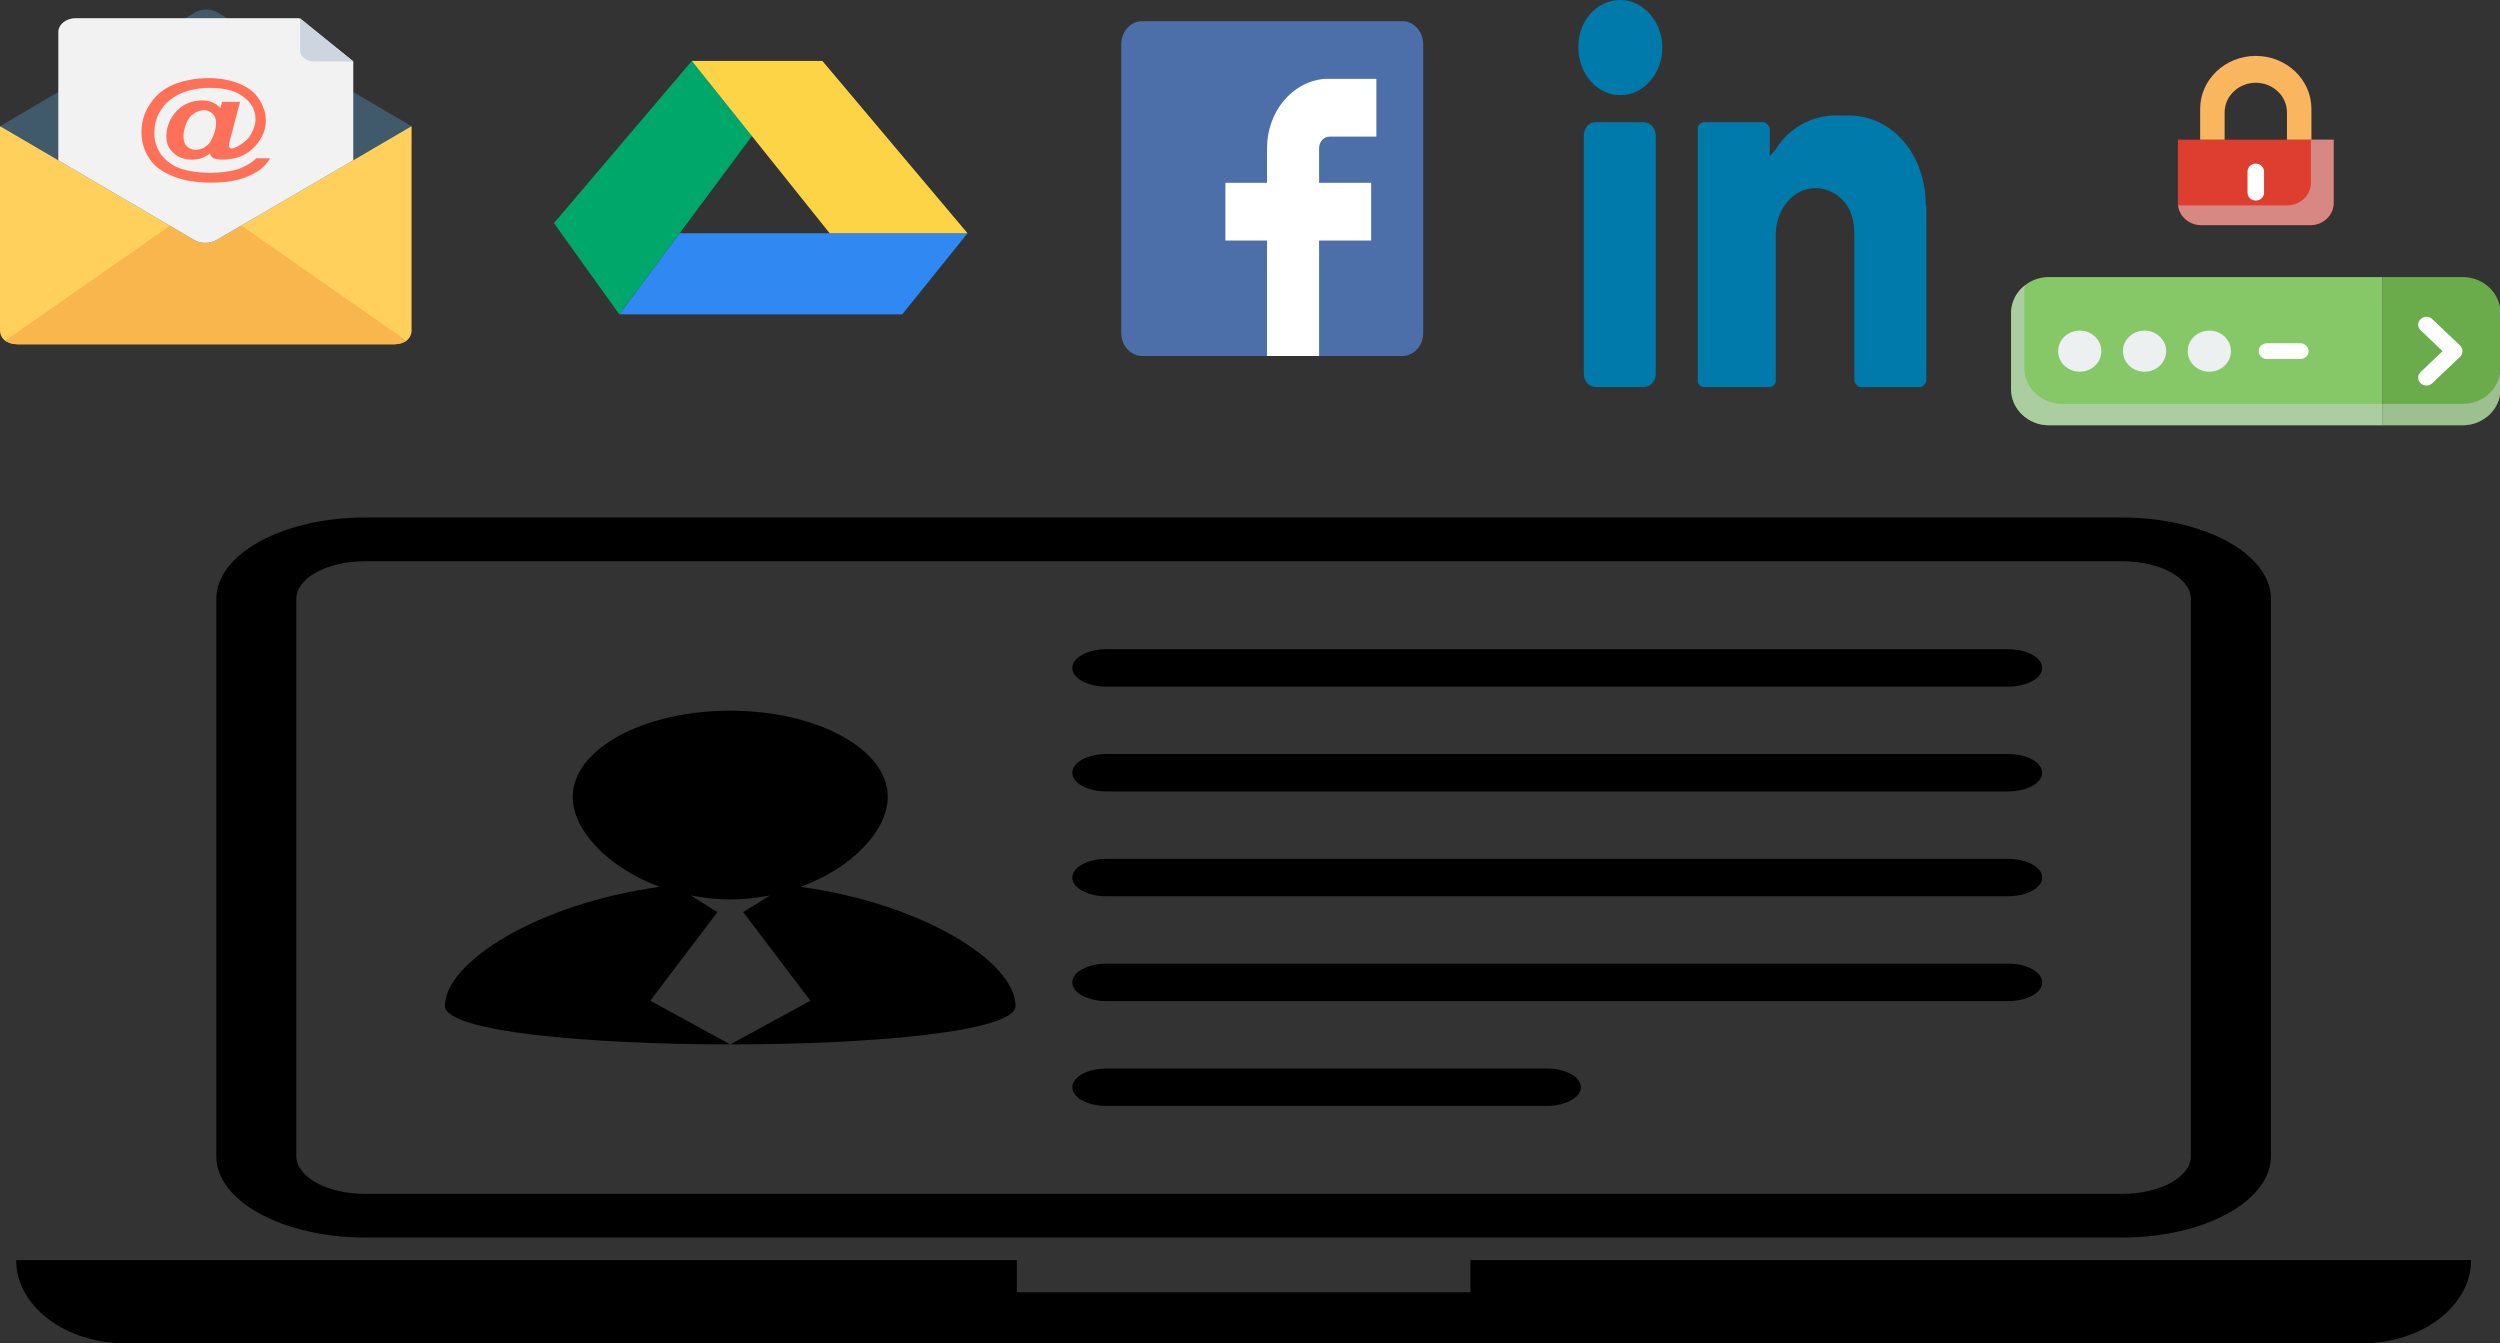 <?xml version="1.0" encoding="UTF-8" standalone="no"?>
<!-- Uploaded to: SVG Repo, www.svgrepo.com, Generator: SVG Repo Mixer Tools -->

<svg
   fill="#000000"
   version="1.1"
   id="Capa_1"
   width="720.183"
   height="386.938"
   viewBox="0 0 194.981 104.759"
   xml:space="preserve"
   sodipodi:docname="personal-data-visualization-in-a-laptop-monitor-svgrepo-com.svg"
   inkscape:version="1.2.2 (b0a8486541, 2022-12-01)"
   xmlns:inkscape="http://www.inkscape.org/namespaces/inkscape"
   xmlns:sodipodi="http://sodipodi.sourceforge.net/DTD/sodipodi-0.dtd"
   xmlns="http://www.w3.org/2000/svg"
   xmlns:svg="http://www.w3.org/2000/svg"><rect x="0" y="0" width="194.981" height="104.759" fill="#333333" stroke="none"/><defs
   id="defs423" /><sodipodi:namedview
   id="namedview421"
   pagecolor="#ffffff"
   bordercolor="#000000"
   borderopacity="0.25"
   inkscape:showpageshadow="2"
   inkscape:pageopacity="0.0"
   inkscape:pagecheckerboard="0"
   inkscape:deskcolor="#d1d1d1"
   showgrid="false"
   inkscape:zoom="0.67375"
   inkscape:cx="309.46197"
   inkscape:cy="169.20223"
   inkscape:window-width="1366"
   inkscape:window-height="675"
   inkscape:window-x="0"
   inkscape:window-y="0"
   inkscape:window-maximized="1"
   inkscape:current-layer="Capa_1" />
<g
   id="g418"
   transform="matrix(0.884,0,0,0.483,1.259,20.256)">
	<g
   id="g416">
		<path
   d="m 30.784,157.895 h 155.021 c 7.24,0 13.129,-5.882 13.129,-13.128 V 54.76 c 0,-7.246 -5.895,-13.131 -13.129,-13.131 H 30.784 c -7.237,0 -13.125,5.885 -13.125,13.131 v 90.007 c -0.007,7.246 5.888,13.128 13.125,13.128 z M 24.719,54.76 c 0,-3.349 2.719,-6.074 6.064,-6.074 h 155.021 c 3.35,0 6.065,2.725 6.065,6.074 v 90.007 c 0,3.349 -2.716,6.077 -6.065,6.077 H 30.784 c -3.346,0 -6.064,-2.729 -6.064,-6.077 V 54.76 Z"
   id="path400" />
		<path
   d="m 128.304,161.536 v 5.2 H 88.287 v -5.2 H 0 c 0,7.404 4.311,13.427 9.597,13.427 h 197.398 c 5.285,0 9.597,-6.028 9.597,-13.427 z"
   id="path402" />
		<path
   d="m 88.174,120.495 c 0,-7.002 -8.068,-16.471 -18.962,-19.232 4.552,-3.057 7.688,-9.104 7.688,-14.541 0,-7.676 -6.217,-13.904 -13.898,-13.904 -7.675,0 -13.898,6.229 -13.898,13.904 0,5.438 3.136,11.484 7.675,14.541 -10.872,2.762 -18.946,12.23 -18.946,19.232 0.005,8.281 50.341,8.281 50.341,0 z M 61.887,105.303 h -0.064 l -2.299,-2.652 c 1.121,0.402 2.269,0.652 3.483,0.652 1.218,0 2.366,-0.238 3.486,-0.637 l -2.308,2.637 H 64.13 l 5.943,14.353 -7.067,7.051 -7.057,-7.051 z"
   id="path404" />
		<path
   d="m 96.2,68.938 h 79.533 c 1.681,0 3.021,-1.346 3.021,-3.018 0,-1.671 -1.346,-3.026 -3.021,-3.026 H 96.2 c -1.678,0 -3.018,1.361 -3.018,3.026 -0.006,1.673 1.34,3.018 3.018,3.018 z"
   id="path406" />
		<path
   d="m 96.2,85.86 h 79.533 c 1.681,0 3.021,-1.352 3.021,-3.018 0,-1.678 -1.346,-3.023 -3.021,-3.023 H 96.2 c -1.678,0 -3.018,1.352 -3.018,3.023 -0.006,1.673 1.34,3.018 3.018,3.018 z"
   id="path408" />
		<path
   d="m 96.2,102.785 h 79.533 c 1.681,0 3.021,-1.355 3.021,-3.015 0,-1.674 -1.346,-3.023 -3.021,-3.023 H 96.2 c -1.678,0 -3.018,1.355 -3.018,3.023 -0.006,1.66 1.34,3.015 3.018,3.015 z"
   id="path410" />
		<path
   d="m 96.2,119.716 h 79.533 c 1.681,0 3.021,-1.352 3.021,-3.021 0,-1.681 -1.346,-3.026 -3.021,-3.026 H 96.2 c -1.678,0 -3.018,1.358 -3.018,3.026 -0.006,1.669 1.34,3.021 3.018,3.021 z"
   id="path412" />
		<path
   d="m 96.2,136.644 h 38.846 c 1.668,0 3.008,-1.364 3.008,-3.021 0,-1.681 -1.352,-3.021 -3.008,-3.021 H 96.2 c -1.678,0 -3.018,1.353 -3.018,3.021 -0.006,1.656 1.34,3.021 3.018,3.021 z"
   id="path414" />
	</g>
</g>
<g
   id="g572"
   transform="matrix(0.064,0,0,0.052,-0.017,0.741)"><path
     style="fill:#ffd15c"
     d="m 501.812,481.176 c 0,6.269 -2.09,11.494 -6.269,15.673 -4.18,3.135 -8.359,5.224 -14.629,5.224 H 21.159 c -5.224,0 -10.449,-2.09 -14.629,-5.224 -4.18,-4.18 -6.269,-9.404 -6.269,-15.673 V 175.02 h 501.551 z"
     id="path549" /><path
     style="fill:#f8b64c"
     d="m 495.543,496.849 c -4.18,3.135 -8.359,5.224 -14.629,5.224 H 21.159 c -5.224,0 -10.449,-2.09 -14.629,-5.224 L 251.036,286.825 Z"
     id="path551" /><path
     style="fill:#40596b"
     d="m 501.812,175.02 -71.053,51.2 -166.139,119.119 c -8.359,6.269 -19.853,6.269 -28.212,0 L 71.314,226.22 0.261,175.02 71.314,123.82 225.959,13.061 237.453,4.702 c 8.359,-6.269 19.853,-6.269 28.212,0 l 11.494,8.359 74.188,53.29 36.571,26.122 42.841,31.347 z"
     id="path553" /><path
     style="fill:#f2f2f2"
     d="M 430.759,77.845 V 226.22 L 264.62,345.339 c -8.359,6.269 -19.853,6.269 -28.212,0 L 71.314,226.22 V 33.959 c 0,-11.494 9.404,-20.898 20.898,-20.898 H 364.93 Z"
     id="path555" /><path
     style="fill:#cdd6e0"
     d="m 365.975,61.127 c 0,9.404 7.314,16.718 16.718,16.718 h 48.065 L 365.974,13.061 Z"
     id="path557" /><path
     style="fill:#ff7058"
     d="m 312.686,223.086 h 16.718 c -5.224,11.494 -13.584,19.853 -25.078,26.122 -12.539,7.314 -28.212,10.449 -47.02,10.449 -17.763,0 -33.437,-3.135 -45.976,-9.404 -12.539,-6.269 -22.988,-14.629 -29.257,-27.167 -6.269,-11.494 -9.404,-25.078 -9.404,-38.661 0,-15.673 3.135,-29.257 10.449,-42.841 7.314,-13.584 16.718,-22.988 29.257,-29.257 12.539,-6.269 27.167,-9.404 42.841,-9.404 13.584,0 26.122,3.135 36.571,8.359 10.449,5.224 18.808,12.539 24.033,22.988 5.224,9.404 8.359,20.898 8.359,32.392 0,13.584 -4.18,26.122 -12.539,37.616 -10.449,14.629 -24.033,20.898 -40.751,20.898 -4.18,0 -8.359,-1.045 -10.449,-2.09 -2.09,-2.09 -4.18,-4.18 -4.18,-7.314 -6.269,6.269 -13.584,9.404 -21.943,9.404 -9.404,0 -16.718,-3.135 -21.943,-9.404 -6.269,-6.269 -9.404,-14.629 -9.404,-25.078 0,-12.539 3.135,-24.033 10.449,-35.527 8.359,-12.539 19.853,-18.808 33.437,-18.808 9.404,0 16.718,4.18 21.943,11.494 l 2.09,-9.404 h 21.943 l -12.539,58.514 c -1.045,4.18 -1.045,6.269 -1.045,7.314 0,1.045 0,2.09 1.045,3.135 1.045,1.045 1.045,1.045 2.09,1.045 2.09,0 6.269,-2.09 10.449,-5.224 5.224,-4.18 10.449,-9.404 13.584,-16.718 3.135,-7.314 5.224,-14.629 5.224,-21.943 0,-13.584 -5.224,-25.078 -14.629,-33.437 -9.404,-9.404 -22.988,-13.584 -40.751,-13.584 -14.629,0 -27.167,3.135 -37.616,9.404 -10.449,6.269 -17.763,14.629 -22.988,25.078 -5.225,10.449 -7.314,21.943 -7.314,34.482 0,11.494 3.135,21.943 8.359,31.347 6.269,9.404 13.584,16.718 24.033,20.898 10.449,4.18 21.943,6.269 35.527,6.269 12.539,0 24.033,-2.09 33.437,-5.224 9.404,-4.181 16.718,-9.405 22.988,-16.719 z m -88.817,-33.437 c 0,7.314 1.045,11.494 4.18,15.673 3.135,3.135 6.269,5.224 10.449,5.224 3.135,0 6.269,-1.045 8.359,-2.09 2.09,-1.045 4.18,-3.135 6.269,-5.224 3.135,-3.135 5.225,-8.359 7.314,-14.629 2.09,-6.269 3.135,-12.539 3.135,-17.763 0,-6.269 -1.045,-10.449 -4.18,-14.629 -3.135,-3.135 -6.269,-5.224 -10.449,-5.224 -4.18,0 -9.404,2.09 -12.539,5.224 -4.18,3.135 -7.314,8.359 -9.404,15.673 -2.089,6.271 -3.134,12.54 -3.134,17.765 z"
     id="path559" /></g><g
   id="g588"
   transform="matrix(0.063,0,0,0.044,43.204,3.371)"><polygon
     style="fill:#3089f3"
     points="431.158,480.561 512,336.842 155.396,336.842 80.842,480.561 "
     id="polygon574" /><polygon
     style="fill:#00a76a"
     points="245.221,164.379 170.667,31.439 0,318.877 80.842,480.561 "
     id="polygon576" /><polygon
     style="fill:#fdd446"
     points="512,336.842 332.351,31.439 170.667,31.439 341.333,336.842 "
     id="polygon578" /></g><g
   id="g601"
   transform="matrix(0.046,0,0,0.051,87.449,1.651)"><path
     style="fill:#4d6fa9"
     d="M 476.69,512 H 35.31 C 15.89,512 0,496.11 0,476.69 V 35.31 C 0,15.89 15.89,0 35.31,0 H 476.69 C 496.11,0 512,15.89 512,35.31 V 476.69 C 512,496.11 496.11,512 476.69,512"
     id="path590" /><path
     style="fill:#ffffff"
     d="m 432.552,88.276 v 88.276 h -79.448 c -9.71,0 -17.655,7.945 -17.655,17.655 v 52.966 h 88.276 v 88.276 H 335.449 V 512 H 247.173 V 335.448 h -70.621 v -88.276 h 70.621 v -52.966 c 0,-55.614 42.372,-101.517 97.103,-105.931 h 88.276 z"
     id="path592" /></g><g
   transform="matrix(0.053,0,0,0.06,123.101,-0.327)"
   id="g609">
	<path
   style="fill:#007aaa"
   d="m 61.813,5.424 c 33.545,0 61.793,28.248 61.793,61.793 0,35.31 -30.014,62.676 -61.793,61.793 C 29.151,129.893 0.02,102.527 0.02,67.217 -0.863,32.789 27.386,5.424 61.813,5.424"
   id="path603" />
	<path
   style="fill:#007aaa"
   d="M 96.241,508.596 H 25.62 c -9.71,0 -17.655,-7.945 -17.655,-17.655 V 181.976 c 0,-9.71 7.062,-17.655 16.772,-17.655 H 96.24 c 9.71,0 17.655,7.945 17.655,17.655 v 309.848 c 0.001,8.827 -7.944,16.772 -17.654,16.772"
   id="path605" />
	<path
   style="fill:#007aaa"
   d="m 511.137,272.017 c 0,-65.324 -48.552,-116.524 -113.876,-116.524 h -18.538 c -35.31,0 -69.738,16.772 -88.276,44.138 -6.179,6.179 -8.828,8.828 -8.828,8.828 v -35.31 c 0,-3.531 -5.297,-8.828 -8.828,-8.828 h -88.276 c -3.531,0 -8.828,3.531 -8.828,7.945 v 329.269 c 0,3.531 5.297,7.062 8.828,7.062 h 97.103 c 3.531,0 8.828,-3.531 8.828,-7.062 V 310.858 c 0,-32.662 24.717,-60.028 57.379,-60.91 16.772,0 31.779,6.179 43.255,17.655 10.593,10.593 15.007,25.6 15.007,42.372 v 189.793 c 0,3.531 5.297,8.828 8.828,8.828 h 88.276 c 3.531,0 8.828,-5.297 8.828,-8.828 V 272.017 Z"
   id="path607" />
</g><g
   id="XMLID_1038_"
   transform="matrix(0.083,0,0,0.079,156.845,0.595)">
	<g
   id="XMLID_1215_">
		<path
   id="XMLID_1943_"
   style="fill:#de3e30"
   d="M 281.682,214.742 H 178.318 c -11.874,0 -21.5,-9.626 -21.5,-21.5 v -62.909 h 146.364 v 62.909 c 0,11.874 -9.626,21.5 -21.5,21.5 z" />
	</g>
	<path
   id="XMLID_2096_"
   style="opacity:0.49;fill:#d0d5d9"
   d="m 281.802,130.333 v 42.656 c 0,12.302 -9.973,22.275 -22.275,22.275 H 157.713 c -0.238,0 -0.469,-0.028 -0.706,-0.036 1.363,10.996 10.721,19.513 22.086,19.513 h 101.814 c 12.302,0 22.275,-9.973 22.275,-22.275 v -62.134 h -21.38 z" />
	<g
   id="XMLID_1213_">
		<path
   id="XMLID_459_"
   style="fill:#f9b65f"
   d="m 259.292,130.333 v -26.864 c 0,-16.177 -13.114,-29.292 -29.292,-29.292 -16.178,0 -29.292,13.114 -29.292,29.292 v 26.864 H 177.727 V 99.94 c 0,-28.869 23.403,-52.273 52.273,-52.273 28.87,0 52.273,23.403 52.273,52.273 v 30.394 h -22.981 z" />
	</g>
	<g
   id="XMLID_1212_">
		<path
   id="XMLID_3073_"
   style="fill:#ffffff"
   d="m 230,190.452 c -4.292,0 -7.77,-3.479 -7.77,-7.77 v -20.909 c 0,-4.291 3.478,-7.77 7.77,-7.77 4.292,0 7.77,3.479 7.77,7.77 v 20.909 c 0,4.291 -3.478,7.77 -7.77,7.77 z" />
	</g>
	<g
   id="XMLID_2831_">
		<path
   id="XMLID_1942_"
   style="fill:#86c867"
   d="M 35.743,265.969 C 16.003,265.969 0,281.972 0,301.713 v 74.877 c 0,19.74 16.003,35.743 35.743,35.743 H 349.144 V 265.969 Z" />
	</g>
	<path
   id="XMLID_1017_"
   style="opacity:0.49;fill:#d0d5d9"
   d="m 48.176,391.283 c -19.74,0 -35.743,-16.003 -35.743,-35.743 v -74.877 c 0,-2.242 0.216,-4.432 0.611,-6.559 C 5.079,280.658 0,290.592 0,301.713 v 74.877 c 0,19.74 16.003,35.743 35.743,35.743 h 313.401 v -21.05 z" />
	<g
   id="XMLID_2832_">
		<path
   id="XMLID_1941_"
   style="fill:#6aac4b"
   d="m 424.257,265.969 h -75.113 v 146.364 h 75.113 c 19.74,0 35.743,-16.003 35.743,-35.743 v -74.877 c 0,-19.741 -16.003,-35.744 -35.743,-35.744 z" />
	</g>
	<path
   id="XMLID_2095_"
   style="opacity:0.49;fill:#d0d5d9"
   d="m 424.257,391.283 h -75.113 v 21.05 h 75.113 c 19.74,0 35.743,-16.003 35.743,-35.743 v -21.05 c 0,19.74 -16.003,35.743 -35.743,35.743 z" />
	<g
   id="XMLID_1087_">
		<path
   id="XMLID_3072_"
   style="fill:#ffffff"
   d="m 390.35,373.058 c -1.989,0 -3.977,-0.758 -5.495,-2.276 -3.034,-3.034 -3.034,-7.954 0,-10.989 l 20.643,-20.642 -20.643,-20.642 c -3.034,-3.034 -3.034,-7.954 0,-10.989 3.035,-3.034 7.954,-3.034 10.99,0 l 26.137,26.137 c 1.457,1.457 2.275,3.433 2.275,5.494 0,2.061 -0.818,4.037 -2.275,5.494 l -26.137,26.136 c -1.518,1.518 -3.507,2.277 -5.495,2.277 z" />
	</g>
	<g
   id="XMLID_1088_">
		<circle
   id="XMLID_1940_"
   style="fill:#ecf0f1"
   cx="64.572"
   cy="339.151"
   r="20.294" />
	</g>
	<g
   id="XMLID_1090_">
		<circle
   id="XMLID_1939_"
   style="fill:#ecf0f1"
   cx="125.455"
   cy="339.151"
   r="20.294" />
	</g>
	<g
   id="XMLID_1091_">
		<circle
   id="XMLID_1938_"
   style="fill:#ecf0f1"
   cx="186.337"
   cy="339.151"
   r="20.294" />
	</g>
	<g
   id="XMLID_1092_">
		<path
   id="XMLID_3071_"
   style="fill:#ffffff"
   d="m 271.818,346.921 h -31.363 c -4.292,0 -7.77,-3.479 -7.77,-7.77 0,-4.291 3.478,-7.77 7.77,-7.77 h 31.363 c 4.292,0 7.77,3.479 7.77,7.77 0,4.291 -3.478,7.77 -7.77,7.77 z" />
	</g>
</g></svg>
